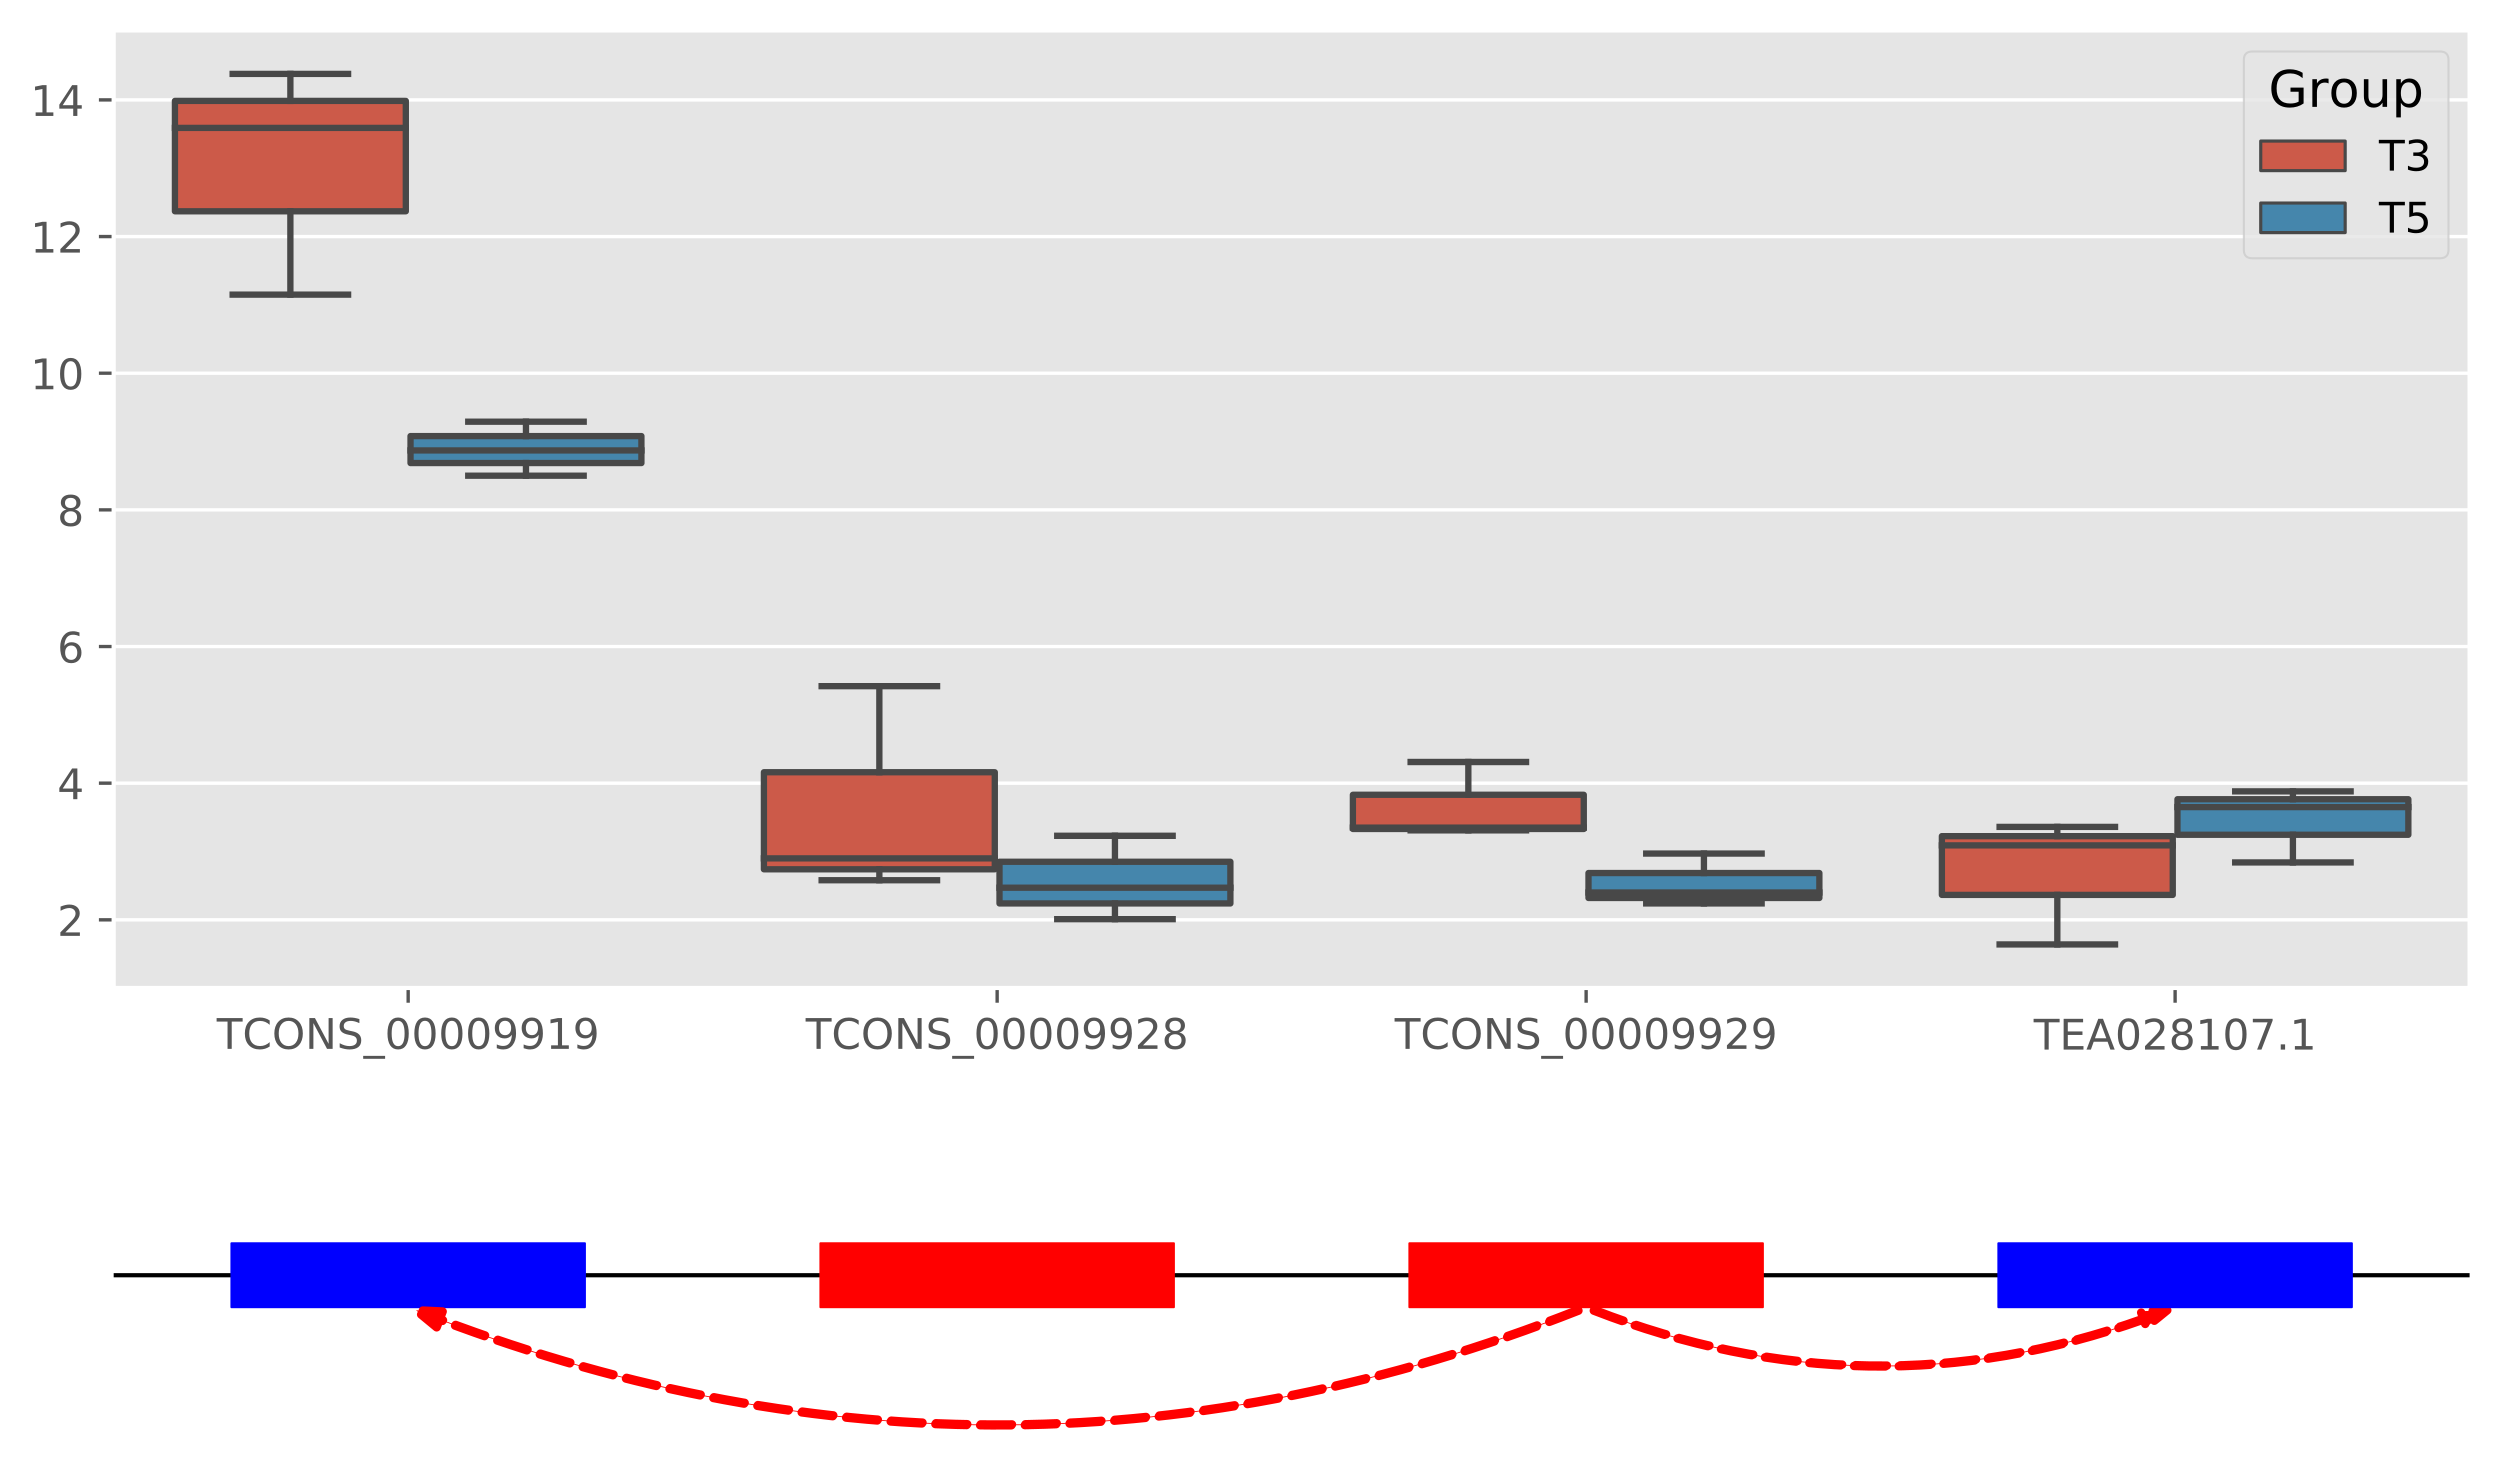 <?xml version="1.0" encoding="utf-8" standalone="no"?>
<!DOCTYPE svg PUBLIC "-//W3C//DTD SVG 1.1//EN"
  "http://www.w3.org/Graphics/SVG/1.1/DTD/svg11.dtd">
<!-- Created with matplotlib (https://matplotlib.org/) -->
<svg height="347.04pt" version="1.1" viewBox="0 0 592.125 347.04" width="592.125pt" xmlns="http://www.w3.org/2000/svg" xmlns:xlink="http://www.w3.org/1999/xlink">
 <defs>
  <style type="text/css">
*{stroke-linecap:butt;stroke-linejoin:round;white-space:pre;}
  </style>
 </defs>
 <g id="figure_1">
  <g id="patch_1">
   <path d="M 0 347.04 
L 592.125 347.04 
L 592.125 0 
L 0 0 
z
" style="fill:#ffffff;"/>
  </g>
  <g id="axes_1">
   <g id="patch_2">
    <path d="M 26.925 234 
L 584.925 234 
L 584.925 7.2 
L 26.925 7.2 
z
" style="fill:#e5e5e5;"/>
   </g>
   <g id="matplotlib.axis_1">
    <g id="xtick_1">
     <g id="line2d_1">
      <defs>
       <path d="M 0 0 
L 0 3.5 
" id="m933c17a6e9" style="stroke:#555555;stroke-width:0.8;"/>
      </defs>
      <g>
       <use style="fill:#555555;stroke:#555555;stroke-width:0.8;" x="96.675" xlink:href="#m933c17a6e9" y="234"/>
      </g>
     </g>
     <g id="text_1">
      <!-- TCONS_00009919 -->
      <defs>
       <path d="M -0.297 72.906 
L 61.375 72.906 
L 61.375 64.594 
L 35.5 64.594 
L 35.5 0 
L 25.594 0 
L 25.594 64.594 
L -0.297 64.594 
z
" id="DejaVuSans-84"/>
       <path d="M 64.406 67.281 
L 64.406 56.891 
Q 59.422 61.531 53.781 63.812 
Q 48.141 66.109 41.797 66.109 
Q 29.297 66.109 22.656 58.469 
Q 16.016 50.828 16.016 36.375 
Q 16.016 21.969 22.656 14.328 
Q 29.297 6.688 41.797 6.688 
Q 48.141 6.688 53.781 8.984 
Q 59.422 11.281 64.406 15.922 
L 64.406 5.609 
Q 59.234 2.094 53.438 0.328 
Q 47.656 -1.422 41.219 -1.422 
Q 24.656 -1.422 15.125 8.703 
Q 5.609 18.844 5.609 36.375 
Q 5.609 53.953 15.125 64.078 
Q 24.656 74.219 41.219 74.219 
Q 47.75 74.219 53.531 72.484 
Q 59.328 70.75 64.406 67.281 
z
" id="DejaVuSans-67"/>
       <path d="M 39.406 66.219 
Q 28.656 66.219 22.328 58.203 
Q 16.016 50.203 16.016 36.375 
Q 16.016 22.609 22.328 14.594 
Q 28.656 6.594 39.406 6.594 
Q 50.141 6.594 56.422 14.594 
Q 62.703 22.609 62.703 36.375 
Q 62.703 50.203 56.422 58.203 
Q 50.141 66.219 39.406 66.219 
z
M 39.406 74.219 
Q 54.734 74.219 63.906 63.938 
Q 73.094 53.656 73.094 36.375 
Q 73.094 19.141 63.906 8.859 
Q 54.734 -1.422 39.406 -1.422 
Q 24.031 -1.422 14.812 8.828 
Q 5.609 19.094 5.609 36.375 
Q 5.609 53.656 14.812 63.938 
Q 24.031 74.219 39.406 74.219 
z
" id="DejaVuSans-79"/>
       <path d="M 9.812 72.906 
L 23.094 72.906 
L 55.422 11.922 
L 55.422 72.906 
L 64.984 72.906 
L 64.984 0 
L 51.703 0 
L 19.391 60.984 
L 19.391 0 
L 9.812 0 
z
" id="DejaVuSans-78"/>
       <path d="M 53.516 70.516 
L 53.516 60.891 
Q 47.906 63.578 42.922 64.891 
Q 37.938 66.219 33.297 66.219 
Q 25.25 66.219 20.875 63.094 
Q 16.5 59.969 16.5 54.203 
Q 16.5 49.359 19.406 46.891 
Q 22.312 44.438 30.422 42.922 
L 36.375 41.703 
Q 47.406 39.594 52.656 34.297 
Q 57.906 29 57.906 20.125 
Q 57.906 9.516 50.797 4.047 
Q 43.703 -1.422 29.984 -1.422 
Q 24.812 -1.422 18.969 -0.25 
Q 13.141 0.922 6.891 3.219 
L 6.891 13.375 
Q 12.891 10.016 18.656 8.297 
Q 24.422 6.594 29.984 6.594 
Q 38.422 6.594 43.016 9.906 
Q 47.609 13.234 47.609 19.391 
Q 47.609 24.75 44.312 27.781 
Q 41.016 30.812 33.5 32.328 
L 27.484 33.5 
Q 16.453 35.688 11.516 40.375 
Q 6.594 45.062 6.594 53.422 
Q 6.594 63.094 13.406 68.656 
Q 20.219 74.219 32.172 74.219 
Q 37.312 74.219 42.625 73.281 
Q 47.953 72.359 53.516 70.516 
z
" id="DejaVuSans-83"/>
       <path d="M 50.984 -16.609 
L 50.984 -23.578 
L -0.984 -23.578 
L -0.984 -16.609 
z
" id="DejaVuSans-95"/>
       <path d="M 31.781 66.406 
Q 24.172 66.406 20.328 58.906 
Q 16.5 51.422 16.5 36.375 
Q 16.5 21.391 20.328 13.891 
Q 24.172 6.391 31.781 6.391 
Q 39.453 6.391 43.281 13.891 
Q 47.125 21.391 47.125 36.375 
Q 47.125 51.422 43.281 58.906 
Q 39.453 66.406 31.781 66.406 
z
M 31.781 74.219 
Q 44.047 74.219 50.516 64.516 
Q 56.984 54.828 56.984 36.375 
Q 56.984 17.969 50.516 8.266 
Q 44.047 -1.422 31.781 -1.422 
Q 19.531 -1.422 13.062 8.266 
Q 6.594 17.969 6.594 36.375 
Q 6.594 54.828 13.062 64.516 
Q 19.531 74.219 31.781 74.219 
z
" id="DejaVuSans-48"/>
       <path d="M 10.984 1.516 
L 10.984 10.5 
Q 14.703 8.734 18.5 7.812 
Q 22.312 6.891 25.984 6.891 
Q 35.75 6.891 40.891 13.453 
Q 46.047 20.016 46.781 33.406 
Q 43.953 29.203 39.594 26.953 
Q 35.25 24.703 29.984 24.703 
Q 19.047 24.703 12.672 31.312 
Q 6.297 37.938 6.297 49.422 
Q 6.297 60.641 12.938 67.422 
Q 19.578 74.219 30.609 74.219 
Q 43.266 74.219 49.922 64.516 
Q 56.594 54.828 56.594 36.375 
Q 56.594 19.141 48.406 8.859 
Q 40.234 -1.422 26.422 -1.422 
Q 22.703 -1.422 18.891 -0.688 
Q 15.094 0.047 10.984 1.516 
z
M 30.609 32.422 
Q 37.25 32.422 41.125 36.953 
Q 45.016 41.5 45.016 49.422 
Q 45.016 57.281 41.125 61.844 
Q 37.25 66.406 30.609 66.406 
Q 23.969 66.406 20.094 61.844 
Q 16.219 57.281 16.219 49.422 
Q 16.219 41.5 20.094 36.953 
Q 23.969 32.422 30.609 32.422 
z
" id="DejaVuSans-57"/>
       <path d="M 12.406 8.297 
L 28.516 8.297 
L 28.516 63.922 
L 10.984 60.406 
L 10.984 69.391 
L 28.422 72.906 
L 38.281 72.906 
L 38.281 8.297 
L 54.391 8.297 
L 54.391 0 
L 12.406 0 
z
" id="DejaVuSans-49"/>
      </defs>
      <g style="fill:#555555;" transform="translate(51.333 248.422)scale(0.1 -0.1)">
       <use xlink:href="#DejaVuSans-84"/>
       <use x="61.006" xlink:href="#DejaVuSans-67"/>
       <use x="130.83" xlink:href="#DejaVuSans-79"/>
       <use x="209.541" xlink:href="#DejaVuSans-78"/>
       <use x="284.346" xlink:href="#DejaVuSans-83"/>
       <use x="347.822" xlink:href="#DejaVuSans-95"/>
       <use x="397.822" xlink:href="#DejaVuSans-48"/>
       <use x="461.445" xlink:href="#DejaVuSans-48"/>
       <use x="525.068" xlink:href="#DejaVuSans-48"/>
       <use x="588.691" xlink:href="#DejaVuSans-48"/>
       <use x="652.314" xlink:href="#DejaVuSans-57"/>
       <use x="715.938" xlink:href="#DejaVuSans-57"/>
       <use x="779.561" xlink:href="#DejaVuSans-49"/>
       <use x="843.184" xlink:href="#DejaVuSans-57"/>
      </g>
     </g>
    </g>
    <g id="xtick_2">
     <g id="line2d_2">
      <g>
       <use style="fill:#555555;stroke:#555555;stroke-width:0.8;" x="236.175" xlink:href="#m933c17a6e9" y="234"/>
      </g>
     </g>
     <g id="text_2">
      <!-- TCONS_00009928 -->
      <defs>
       <path d="M 19.188 8.297 
L 53.609 8.297 
L 53.609 0 
L 7.328 0 
L 7.328 8.297 
Q 12.938 14.109 22.625 23.891 
Q 32.328 33.688 34.812 36.531 
Q 39.547 41.844 41.422 45.531 
Q 43.312 49.219 43.312 52.781 
Q 43.312 58.594 39.234 62.25 
Q 35.156 65.922 28.609 65.922 
Q 23.969 65.922 18.812 64.312 
Q 13.672 62.703 7.812 59.422 
L 7.812 69.391 
Q 13.766 71.781 18.938 73 
Q 24.125 74.219 28.422 74.219 
Q 39.75 74.219 46.484 68.547 
Q 53.219 62.891 53.219 53.422 
Q 53.219 48.922 51.531 44.891 
Q 49.859 40.875 45.406 35.406 
Q 44.188 33.984 37.641 27.219 
Q 31.109 20.453 19.188 8.297 
z
" id="DejaVuSans-50"/>
       <path d="M 31.781 34.625 
Q 24.75 34.625 20.719 30.859 
Q 16.703 27.094 16.703 20.516 
Q 16.703 13.922 20.719 10.156 
Q 24.75 6.391 31.781 6.391 
Q 38.812 6.391 42.859 10.172 
Q 46.922 13.969 46.922 20.516 
Q 46.922 27.094 42.891 30.859 
Q 38.875 34.625 31.781 34.625 
z
M 21.922 38.812 
Q 15.578 40.375 12.031 44.719 
Q 8.5 49.078 8.5 55.328 
Q 8.5 64.062 14.719 69.141 
Q 20.953 74.219 31.781 74.219 
Q 42.672 74.219 48.875 69.141 
Q 55.078 64.062 55.078 55.328 
Q 55.078 49.078 51.531 44.719 
Q 48 40.375 41.703 38.812 
Q 48.828 37.156 52.797 32.312 
Q 56.781 27.484 56.781 20.516 
Q 56.781 9.906 50.312 4.234 
Q 43.844 -1.422 31.781 -1.422 
Q 19.734 -1.422 13.25 4.234 
Q 6.781 9.906 6.781 20.516 
Q 6.781 27.484 10.781 32.312 
Q 14.797 37.156 21.922 38.812 
z
M 18.312 54.391 
Q 18.312 48.734 21.844 45.562 
Q 25.391 42.391 31.781 42.391 
Q 38.141 42.391 41.719 45.562 
Q 45.312 48.734 45.312 54.391 
Q 45.312 60.062 41.719 63.234 
Q 38.141 66.406 31.781 66.406 
Q 25.391 66.406 21.844 63.234 
Q 18.312 60.062 18.312 54.391 
z
" id="DejaVuSans-56"/>
      </defs>
      <g style="fill:#555555;" transform="translate(190.833 248.422)scale(0.1 -0.1)">
       <use xlink:href="#DejaVuSans-84"/>
       <use x="61.006" xlink:href="#DejaVuSans-67"/>
       <use x="130.83" xlink:href="#DejaVuSans-79"/>
       <use x="209.541" xlink:href="#DejaVuSans-78"/>
       <use x="284.346" xlink:href="#DejaVuSans-83"/>
       <use x="347.822" xlink:href="#DejaVuSans-95"/>
       <use x="397.822" xlink:href="#DejaVuSans-48"/>
       <use x="461.445" xlink:href="#DejaVuSans-48"/>
       <use x="525.068" xlink:href="#DejaVuSans-48"/>
       <use x="588.691" xlink:href="#DejaVuSans-48"/>
       <use x="652.314" xlink:href="#DejaVuSans-57"/>
       <use x="715.938" xlink:href="#DejaVuSans-57"/>
       <use x="779.561" xlink:href="#DejaVuSans-50"/>
       <use x="843.184" xlink:href="#DejaVuSans-56"/>
      </g>
     </g>
    </g>
    <g id="xtick_3">
     <g id="line2d_3">
      <g>
       <use style="fill:#555555;stroke:#555555;stroke-width:0.8;" x="375.675" xlink:href="#m933c17a6e9" y="234"/>
      </g>
     </g>
     <g id="text_3">
      <!-- TCONS_00009929 -->
      <g style="fill:#555555;" transform="translate(330.333 248.422)scale(0.1 -0.1)">
       <use xlink:href="#DejaVuSans-84"/>
       <use x="61.006" xlink:href="#DejaVuSans-67"/>
       <use x="130.83" xlink:href="#DejaVuSans-79"/>
       <use x="209.541" xlink:href="#DejaVuSans-78"/>
       <use x="284.346" xlink:href="#DejaVuSans-83"/>
       <use x="347.822" xlink:href="#DejaVuSans-95"/>
       <use x="397.822" xlink:href="#DejaVuSans-48"/>
       <use x="461.445" xlink:href="#DejaVuSans-48"/>
       <use x="525.068" xlink:href="#DejaVuSans-48"/>
       <use x="588.691" xlink:href="#DejaVuSans-48"/>
       <use x="652.314" xlink:href="#DejaVuSans-57"/>
       <use x="715.938" xlink:href="#DejaVuSans-57"/>
       <use x="779.561" xlink:href="#DejaVuSans-50"/>
       <use x="843.184" xlink:href="#DejaVuSans-57"/>
      </g>
     </g>
    </g>
    <g id="xtick_4">
     <g id="line2d_4">
      <g>
       <use style="fill:#555555;stroke:#555555;stroke-width:0.8;" x="515.175" xlink:href="#m933c17a6e9" y="234"/>
      </g>
     </g>
     <g id="text_4">
      <!-- TEA028107.1 -->
      <defs>
       <path d="M 9.812 72.906 
L 55.906 72.906 
L 55.906 64.594 
L 19.672 64.594 
L 19.672 43.016 
L 54.391 43.016 
L 54.391 34.719 
L 19.672 34.719 
L 19.672 8.297 
L 56.781 8.297 
L 56.781 0 
L 9.812 0 
z
" id="DejaVuSans-69"/>
       <path d="M 34.188 63.188 
L 20.797 26.906 
L 47.609 26.906 
z
M 28.609 72.906 
L 39.797 72.906 
L 67.578 0 
L 57.328 0 
L 50.688 18.703 
L 17.828 18.703 
L 11.188 0 
L 0.781 0 
z
" id="DejaVuSans-65"/>
       <path d="M 8.203 72.906 
L 55.078 72.906 
L 55.078 68.703 
L 28.609 0 
L 18.312 0 
L 43.219 64.594 
L 8.203 64.594 
z
" id="DejaVuSans-55"/>
       <path d="M 10.688 12.406 
L 21 12.406 
L 21 0 
L 10.688 0 
z
" id="DejaVuSans-46"/>
      </defs>
      <g style="fill:#555555;" transform="translate(481.684 248.598)scale(0.1 -0.1)">
       <use xlink:href="#DejaVuSans-84"/>
       <use x="61.084" xlink:href="#DejaVuSans-69"/>
       <use x="124.268" xlink:href="#DejaVuSans-65"/>
       <use x="192.676" xlink:href="#DejaVuSans-48"/>
       <use x="256.299" xlink:href="#DejaVuSans-50"/>
       <use x="319.922" xlink:href="#DejaVuSans-56"/>
       <use x="383.545" xlink:href="#DejaVuSans-49"/>
       <use x="447.168" xlink:href="#DejaVuSans-48"/>
       <use x="510.791" xlink:href="#DejaVuSans-55"/>
       <use x="574.414" xlink:href="#DejaVuSans-46"/>
       <use x="606.201" xlink:href="#DejaVuSans-49"/>
      </g>
     </g>
    </g>
   </g>
   <g id="matplotlib.axis_2">
    <g id="ytick_1">
     <g id="line2d_5">
      <path clip-path="url(#p8921105bd3)" d="M 26.925 217.865 
L 584.925 217.865 
" style="fill:none;stroke:#ffffff;stroke-linecap:square;stroke-width:0.8;"/>
     </g>
     <g id="line2d_6">
      <defs>
       <path d="M 0 0 
L -3.5 0 
" id="m22cb8e3dcd" style="stroke:#555555;stroke-width:0.8;"/>
      </defs>
      <g>
       <use style="fill:#555555;stroke:#555555;stroke-width:0.8;" x="26.925" xlink:href="#m22cb8e3dcd" y="217.865"/>
      </g>
     </g>
     <g id="text_5">
      <!-- 2 -->
      <g style="fill:#555555;" transform="translate(13.562 221.664)scale(0.1 -0.1)">
       <use xlink:href="#DejaVuSans-50"/>
      </g>
     </g>
    </g>
    <g id="ytick_2">
     <g id="line2d_7">
      <path clip-path="url(#p8921105bd3)" d="M 26.925 185.497 
L 584.925 185.497 
" style="fill:none;stroke:#ffffff;stroke-linecap:square;stroke-width:0.8;"/>
     </g>
     <g id="line2d_8">
      <g>
       <use style="fill:#555555;stroke:#555555;stroke-width:0.8;" x="26.925" xlink:href="#m22cb8e3dcd" y="185.497"/>
      </g>
     </g>
     <g id="text_6">
      <!-- 4 -->
      <defs>
       <path d="M 37.797 64.312 
L 12.891 25.391 
L 37.797 25.391 
z
M 35.203 72.906 
L 47.609 72.906 
L 47.609 25.391 
L 58.016 25.391 
L 58.016 17.188 
L 47.609 17.188 
L 47.609 0 
L 37.797 0 
L 37.797 17.188 
L 4.891 17.188 
L 4.891 26.703 
z
" id="DejaVuSans-52"/>
      </defs>
      <g style="fill:#555555;" transform="translate(13.562 189.296)scale(0.1 -0.1)">
       <use xlink:href="#DejaVuSans-52"/>
      </g>
     </g>
    </g>
    <g id="ytick_3">
     <g id="line2d_9">
      <path clip-path="url(#p8921105bd3)" d="M 26.925 153.129 
L 584.925 153.129 
" style="fill:none;stroke:#ffffff;stroke-linecap:square;stroke-width:0.8;"/>
     </g>
     <g id="line2d_10">
      <g>
       <use style="fill:#555555;stroke:#555555;stroke-width:0.8;" x="26.925" xlink:href="#m22cb8e3dcd" y="153.129"/>
      </g>
     </g>
     <g id="text_7">
      <!-- 6 -->
      <defs>
       <path d="M 33.016 40.375 
Q 26.375 40.375 22.484 35.828 
Q 18.609 31.297 18.609 23.391 
Q 18.609 15.531 22.484 10.953 
Q 26.375 6.391 33.016 6.391 
Q 39.656 6.391 43.531 10.953 
Q 47.406 15.531 47.406 23.391 
Q 47.406 31.297 43.531 35.828 
Q 39.656 40.375 33.016 40.375 
z
M 52.594 71.297 
L 52.594 62.312 
Q 48.875 64.062 45.094 64.984 
Q 41.312 65.922 37.594 65.922 
Q 27.828 65.922 22.672 59.328 
Q 17.531 52.734 16.797 39.406 
Q 19.672 43.656 24.016 45.922 
Q 28.375 48.188 33.594 48.188 
Q 44.578 48.188 50.953 41.516 
Q 57.328 34.859 57.328 23.391 
Q 57.328 12.156 50.688 5.359 
Q 44.047 -1.422 33.016 -1.422 
Q 20.359 -1.422 13.672 8.266 
Q 6.984 17.969 6.984 36.375 
Q 6.984 53.656 15.188 63.938 
Q 23.391 74.219 37.203 74.219 
Q 40.922 74.219 44.703 73.484 
Q 48.484 72.75 52.594 71.297 
z
" id="DejaVuSans-54"/>
      </defs>
      <g style="fill:#555555;" transform="translate(13.562 156.929)scale(0.1 -0.1)">
       <use xlink:href="#DejaVuSans-54"/>
      </g>
     </g>
    </g>
    <g id="ytick_4">
     <g id="line2d_11">
      <path clip-path="url(#p8921105bd3)" d="M 26.925 120.762 
L 584.925 120.762 
" style="fill:none;stroke:#ffffff;stroke-linecap:square;stroke-width:0.8;"/>
     </g>
     <g id="line2d_12">
      <g>
       <use style="fill:#555555;stroke:#555555;stroke-width:0.8;" x="26.925" xlink:href="#m22cb8e3dcd" y="120.762"/>
      </g>
     </g>
     <g id="text_8">
      <!-- 8 -->
      <g style="fill:#555555;" transform="translate(13.562 124.561)scale(0.1 -0.1)">
       <use xlink:href="#DejaVuSans-56"/>
      </g>
     </g>
    </g>
    <g id="ytick_5">
     <g id="line2d_13">
      <path clip-path="url(#p8921105bd3)" d="M 26.925 88.394 
L 584.925 88.394 
" style="fill:none;stroke:#ffffff;stroke-linecap:square;stroke-width:0.8;"/>
     </g>
     <g id="line2d_14">
      <g>
       <use style="fill:#555555;stroke:#555555;stroke-width:0.8;" x="26.925" xlink:href="#m22cb8e3dcd" y="88.394"/>
      </g>
     </g>
     <g id="text_9">
      <!-- 10 -->
      <g style="fill:#555555;" transform="translate(7.2 92.193)scale(0.1 -0.1)">
       <use xlink:href="#DejaVuSans-49"/>
       <use x="63.623" xlink:href="#DejaVuSans-48"/>
      </g>
     </g>
    </g>
    <g id="ytick_6">
     <g id="line2d_15">
      <path clip-path="url(#p8921105bd3)" d="M 26.925 56.027 
L 584.925 56.027 
" style="fill:none;stroke:#ffffff;stroke-linecap:square;stroke-width:0.8;"/>
     </g>
     <g id="line2d_16">
      <g>
       <use style="fill:#555555;stroke:#555555;stroke-width:0.8;" x="26.925" xlink:href="#m22cb8e3dcd" y="56.027"/>
      </g>
     </g>
     <g id="text_10">
      <!-- 12 -->
      <g style="fill:#555555;" transform="translate(7.2 59.826)scale(0.1 -0.1)">
       <use xlink:href="#DejaVuSans-49"/>
       <use x="63.623" xlink:href="#DejaVuSans-50"/>
      </g>
     </g>
    </g>
    <g id="ytick_7">
     <g id="line2d_17">
      <path clip-path="url(#p8921105bd3)" d="M 26.925 23.659 
L 584.925 23.659 
" style="fill:none;stroke:#ffffff;stroke-linecap:square;stroke-width:0.8;"/>
     </g>
     <g id="line2d_18">
      <g>
       <use style="fill:#555555;stroke:#555555;stroke-width:0.8;" x="26.925" xlink:href="#m22cb8e3dcd" y="23.659"/>
      </g>
     </g>
     <g id="text_11">
      <!-- 14 -->
      <g style="fill:#555555;" transform="translate(7.2 27.458)scale(0.1 -0.1)">
       <use xlink:href="#DejaVuSans-49"/>
       <use x="63.623" xlink:href="#DejaVuSans-52"/>
      </g>
     </g>
    </g>
   </g>
   <g id="patch_3">
    <path clip-path="url(#p8921105bd3)" d="M 41.433 50.039 
L 96.117 50.039 
L 96.117 23.902 
L 41.433 23.902 
L 41.433 50.039 
z
" style="fill:#cc5a49;stroke:#484848;stroke-linejoin:miter;stroke-width:1.5;"/>
   </g>
   <g id="patch_4">
    <path clip-path="url(#p8921105bd3)" d="M 97.233 109.676 
L 151.917 109.676 
L 151.917 103.283 
L 97.233 103.283 
L 97.233 109.676 
z
" style="fill:#4586ac;stroke:#484848;stroke-linejoin:miter;stroke-width:1.5;"/>
   </g>
   <g id="patch_5">
    <path clip-path="url(#p8921105bd3)" d="M 180.933 205.889 
L 235.617 205.889 
L 235.617 182.908 
L 180.933 182.908 
L 180.933 205.889 
z
" style="fill:#cc5a49;stroke:#484848;stroke-linejoin:miter;stroke-width:1.5;"/>
   </g>
   <g id="patch_6">
    <path clip-path="url(#p8921105bd3)" d="M 236.733 213.981 
L 291.417 213.981 
L 291.417 204.108 
L 236.733 204.108 
L 236.733 213.981 
z
" style="fill:#4586ac;stroke:#484848;stroke-linejoin:miter;stroke-width:1.5;"/>
   </g>
   <g id="patch_7">
    <path clip-path="url(#p8921105bd3)" d="M 320.433 196.34 
L 375.117 196.34 
L 375.117 188.248 
L 320.433 188.248 
L 320.433 196.34 
z
" style="fill:#cc5a49;stroke:#484848;stroke-linejoin:miter;stroke-width:1.5;"/>
   </g>
   <g id="patch_8">
    <path clip-path="url(#p8921105bd3)" d="M 376.233 212.686 
L 430.917 212.686 
L 430.917 206.779 
L 376.233 206.779 
L 376.233 212.686 
z
" style="fill:#4586ac;stroke:#484848;stroke-linejoin:miter;stroke-width:1.5;"/>
   </g>
   <g id="patch_9">
    <path clip-path="url(#p8921105bd3)" d="M 459.933 211.958 
L 514.617 211.958 
L 514.617 198.04 
L 459.933 198.04 
L 459.933 211.958 
z
" style="fill:#cc5a49;stroke:#484848;stroke-linejoin:miter;stroke-width:1.5;"/>
   </g>
   <g id="patch_10">
    <path clip-path="url(#p8921105bd3)" d="M 515.733 197.716 
L 570.417 197.716 
L 570.417 189.3 
L 515.733 189.3 
L 515.733 197.716 
z
" style="fill:#4586ac;stroke:#484848;stroke-linejoin:miter;stroke-width:1.5;"/>
   </g>
   <g id="patch_11">
    <path clip-path="url(#p8921105bd3)" d="M 96.675 250.232 
L 96.675 250.232 
L 96.675 250.232 
L 96.675 250.232 
z
" style="fill:#cc5a49;stroke:#484848;stroke-linejoin:miter;stroke-width:0.75;"/>
   </g>
   <g id="patch_12">
    <path clip-path="url(#p8921105bd3)" d="M 96.675 250.232 
L 96.675 250.232 
L 96.675 250.232 
L 96.675 250.232 
z
" style="fill:#4586ac;stroke:#484848;stroke-linejoin:miter;stroke-width:0.75;"/>
   </g>
   <g id="line2d_19">
    <path clip-path="url(#p8921105bd3)" d="M 68.775 50.039 
L 68.775 69.783 
" style="fill:none;stroke:#484848;stroke-linecap:square;stroke-width:1.5;"/>
   </g>
   <g id="line2d_20">
    <path clip-path="url(#p8921105bd3)" d="M 68.775 23.902 
L 68.775 17.509 
" style="fill:none;stroke:#484848;stroke-linecap:square;stroke-width:1.5;"/>
   </g>
   <g id="line2d_21">
    <path clip-path="url(#p8921105bd3)" d="M 55.104 69.783 
L 82.446 69.783 
" style="fill:none;stroke:#484848;stroke-linecap:square;stroke-width:1.5;"/>
   </g>
   <g id="line2d_22">
    <path clip-path="url(#p8921105bd3)" d="M 55.104 17.509 
L 82.446 17.509 
" style="fill:none;stroke:#484848;stroke-linecap:square;stroke-width:1.5;"/>
   </g>
   <g id="line2d_23"/>
   <g id="line2d_24">
    <path clip-path="url(#p8921105bd3)" d="M 124.575 109.676 
L 124.575 112.67 
" style="fill:none;stroke:#484848;stroke-linecap:square;stroke-width:1.5;"/>
   </g>
   <g id="line2d_25">
    <path clip-path="url(#p8921105bd3)" d="M 124.575 103.283 
L 124.575 99.885 
" style="fill:none;stroke:#484848;stroke-linecap:square;stroke-width:1.5;"/>
   </g>
   <g id="line2d_26">
    <path clip-path="url(#p8921105bd3)" d="M 110.904 112.67 
L 138.246 112.67 
" style="fill:none;stroke:#484848;stroke-linecap:square;stroke-width:1.5;"/>
   </g>
   <g id="line2d_27">
    <path clip-path="url(#p8921105bd3)" d="M 110.904 99.885 
L 138.246 99.885 
" style="fill:none;stroke:#484848;stroke-linecap:square;stroke-width:1.5;"/>
   </g>
   <g id="line2d_28"/>
   <g id="line2d_29">
    <path clip-path="url(#p8921105bd3)" d="M 208.275 205.889 
L 208.275 208.478 
" style="fill:none;stroke:#484848;stroke-linecap:square;stroke-width:1.5;"/>
   </g>
   <g id="line2d_30">
    <path clip-path="url(#p8921105bd3)" d="M 208.275 182.908 
L 208.275 162.516 
" style="fill:none;stroke:#484848;stroke-linecap:square;stroke-width:1.5;"/>
   </g>
   <g id="line2d_31">
    <path clip-path="url(#p8921105bd3)" d="M 194.604 208.478 
L 221.946 208.478 
" style="fill:none;stroke:#484848;stroke-linecap:square;stroke-width:1.5;"/>
   </g>
   <g id="line2d_32">
    <path clip-path="url(#p8921105bd3)" d="M 194.604 162.516 
L 221.946 162.516 
" style="fill:none;stroke:#484848;stroke-linecap:square;stroke-width:1.5;"/>
   </g>
   <g id="line2d_33"/>
   <g id="line2d_34">
    <path clip-path="url(#p8921105bd3)" d="M 264.075 213.981 
L 264.075 217.703 
" style="fill:none;stroke:#484848;stroke-linecap:square;stroke-width:1.5;"/>
   </g>
   <g id="line2d_35">
    <path clip-path="url(#p8921105bd3)" d="M 264.075 204.108 
L 264.075 197.959 
" style="fill:none;stroke:#484848;stroke-linecap:square;stroke-width:1.5;"/>
   </g>
   <g id="line2d_36">
    <path clip-path="url(#p8921105bd3)" d="M 250.404 217.703 
L 277.746 217.703 
" style="fill:none;stroke:#484848;stroke-linecap:square;stroke-width:1.5;"/>
   </g>
   <g id="line2d_37">
    <path clip-path="url(#p8921105bd3)" d="M 250.404 197.959 
L 277.746 197.959 
" style="fill:none;stroke:#484848;stroke-linecap:square;stroke-width:1.5;"/>
   </g>
   <g id="line2d_38"/>
   <g id="line2d_39">
    <path clip-path="url(#p8921105bd3)" d="M 347.775 196.34 
L 347.775 196.664 
" style="fill:none;stroke:#484848;stroke-linecap:square;stroke-width:1.5;"/>
   </g>
   <g id="line2d_40">
    <path clip-path="url(#p8921105bd3)" d="M 347.775 188.248 
L 347.775 180.48 
" style="fill:none;stroke:#484848;stroke-linecap:square;stroke-width:1.5;"/>
   </g>
   <g id="line2d_41">
    <path clip-path="url(#p8921105bd3)" d="M 334.104 196.664 
L 361.446 196.664 
" style="fill:none;stroke:#484848;stroke-linecap:square;stroke-width:1.5;"/>
   </g>
   <g id="line2d_42">
    <path clip-path="url(#p8921105bd3)" d="M 334.104 180.48 
L 361.446 180.48 
" style="fill:none;stroke:#484848;stroke-linecap:square;stroke-width:1.5;"/>
   </g>
   <g id="line2d_43"/>
   <g id="line2d_44">
    <path clip-path="url(#p8921105bd3)" d="M 403.575 212.686 
L 403.575 213.981 
" style="fill:none;stroke:#484848;stroke-linecap:square;stroke-width:1.5;"/>
   </g>
   <g id="line2d_45">
    <path clip-path="url(#p8921105bd3)" d="M 403.575 206.779 
L 403.575 202.166 
" style="fill:none;stroke:#484848;stroke-linecap:square;stroke-width:1.5;"/>
   </g>
   <g id="line2d_46">
    <path clip-path="url(#p8921105bd3)" d="M 389.904 213.981 
L 417.246 213.981 
" style="fill:none;stroke:#484848;stroke-linecap:square;stroke-width:1.5;"/>
   </g>
   <g id="line2d_47">
    <path clip-path="url(#p8921105bd3)" d="M 389.904 202.166 
L 417.246 202.166 
" style="fill:none;stroke:#484848;stroke-linecap:square;stroke-width:1.5;"/>
   </g>
   <g id="line2d_48"/>
   <g id="line2d_49">
    <path clip-path="url(#p8921105bd3)" d="M 487.275 211.958 
L 487.275 223.691 
" style="fill:none;stroke:#484848;stroke-linecap:square;stroke-width:1.5;"/>
   </g>
   <g id="line2d_50">
    <path clip-path="url(#p8921105bd3)" d="M 487.275 198.04 
L 487.275 195.855 
" style="fill:none;stroke:#484848;stroke-linecap:square;stroke-width:1.5;"/>
   </g>
   <g id="line2d_51">
    <path clip-path="url(#p8921105bd3)" d="M 473.604 223.691 
L 500.946 223.691 
" style="fill:none;stroke:#484848;stroke-linecap:square;stroke-width:1.5;"/>
   </g>
   <g id="line2d_52">
    <path clip-path="url(#p8921105bd3)" d="M 473.604 195.855 
L 500.946 195.855 
" style="fill:none;stroke:#484848;stroke-linecap:square;stroke-width:1.5;"/>
   </g>
   <g id="line2d_53"/>
   <g id="line2d_54">
    <path clip-path="url(#p8921105bd3)" d="M 543.075 197.716 
L 543.075 204.27 
" style="fill:none;stroke:#484848;stroke-linecap:square;stroke-width:1.5;"/>
   </g>
   <g id="line2d_55">
    <path clip-path="url(#p8921105bd3)" d="M 543.075 189.3 
L 543.075 187.439 
" style="fill:none;stroke:#484848;stroke-linecap:square;stroke-width:1.5;"/>
   </g>
   <g id="line2d_56">
    <path clip-path="url(#p8921105bd3)" d="M 529.404 204.27 
L 556.746 204.27 
" style="fill:none;stroke:#484848;stroke-linecap:square;stroke-width:1.5;"/>
   </g>
   <g id="line2d_57">
    <path clip-path="url(#p8921105bd3)" d="M 529.404 187.439 
L 556.746 187.439 
" style="fill:none;stroke:#484848;stroke-linecap:square;stroke-width:1.5;"/>
   </g>
   <g id="line2d_58"/>
   <g id="line2d_59">
    <path clip-path="url(#p8921105bd3)" d="M 41.433 30.294 
L 96.117 30.294 
" style="fill:none;stroke:#484848;stroke-linecap:square;stroke-width:1.5;"/>
   </g>
   <g id="line2d_60">
    <path clip-path="url(#p8921105bd3)" d="M 97.233 106.682 
L 151.917 106.682 
" style="fill:none;stroke:#484848;stroke-linecap:square;stroke-width:1.5;"/>
   </g>
   <g id="line2d_61">
    <path clip-path="url(#p8921105bd3)" d="M 180.933 203.299 
L 235.617 203.299 
" style="fill:none;stroke:#484848;stroke-linecap:square;stroke-width:1.5;"/>
   </g>
   <g id="line2d_62">
    <path clip-path="url(#p8921105bd3)" d="M 236.733 210.258 
L 291.417 210.258 
" style="fill:none;stroke:#484848;stroke-linecap:square;stroke-width:1.5;"/>
   </g>
   <g id="line2d_63">
    <path clip-path="url(#p8921105bd3)" d="M 320.433 196.017 
L 375.117 196.017 
" style="fill:none;stroke:#484848;stroke-linecap:square;stroke-width:1.5;"/>
   </g>
   <g id="line2d_64">
    <path clip-path="url(#p8921105bd3)" d="M 376.233 211.391 
L 430.917 211.391 
" style="fill:none;stroke:#484848;stroke-linecap:square;stroke-width:1.5;"/>
   </g>
   <g id="line2d_65">
    <path clip-path="url(#p8921105bd3)" d="M 459.933 200.224 
L 514.617 200.224 
" style="fill:none;stroke:#484848;stroke-linecap:square;stroke-width:1.5;"/>
   </g>
   <g id="line2d_66">
    <path clip-path="url(#p8921105bd3)" d="M 515.733 191.161 
L 570.417 191.161 
" style="fill:none;stroke:#484848;stroke-linecap:square;stroke-width:1.5;"/>
   </g>
   <g id="patch_13">
    <path d="M 26.925 234 
L 26.925 7.2 
" style="fill:none;stroke:#ffffff;stroke-linecap:square;stroke-linejoin:miter;"/>
   </g>
   <g id="patch_14">
    <path d="M 584.925 234 
L 584.925 7.2 
" style="fill:none;stroke:#ffffff;stroke-linecap:square;stroke-linejoin:miter;"/>
   </g>
   <g id="patch_15">
    <path d="M 26.925 234 
L 584.925 234 
" style="fill:none;stroke:#ffffff;stroke-linecap:square;stroke-linejoin:miter;"/>
   </g>
   <g id="patch_16">
    <path d="M 26.925 7.2 
L 584.925 7.2 
" style="fill:none;stroke:#ffffff;stroke-linecap:square;stroke-linejoin:miter;"/>
   </g>
   <g id="legend_1">
    <g id="patch_17">
     <path d="M 533.455 61.17 
L 577.925 61.17 
Q 579.925 61.17 579.925 59.17 
L 579.925 14.2 
Q 579.925 12.2 577.925 12.2 
L 533.455 12.2 
Q 531.455 12.2 531.455 14.2 
L 531.455 59.17 
Q 531.455 61.17 533.455 61.17 
z
" style="fill:#e5e5e5;opacity:0.8;stroke:#cccccc;stroke-linejoin:miter;stroke-width:0.5;"/>
    </g>
    <g id="text_12">
     <!-- Group -->
     <defs>
      <path d="M 59.516 10.406 
L 59.516 29.984 
L 43.406 29.984 
L 43.406 38.094 
L 69.281 38.094 
L 69.281 6.781 
Q 63.578 2.734 56.688 0.656 
Q 49.812 -1.422 42 -1.422 
Q 24.906 -1.422 15.25 8.562 
Q 5.609 18.562 5.609 36.375 
Q 5.609 54.25 15.25 64.234 
Q 24.906 74.219 42 74.219 
Q 49.125 74.219 55.547 72.453 
Q 61.969 70.703 67.391 67.281 
L 67.391 56.781 
Q 61.922 61.422 55.766 63.766 
Q 49.609 66.109 42.828 66.109 
Q 29.438 66.109 22.719 58.641 
Q 16.016 51.172 16.016 36.375 
Q 16.016 21.625 22.719 14.156 
Q 29.438 6.688 42.828 6.688 
Q 48.047 6.688 52.141 7.594 
Q 56.25 8.5 59.516 10.406 
z
" id="DejaVuSans-71"/>
      <path d="M 41.109 46.297 
Q 39.594 47.172 37.812 47.578 
Q 36.031 48 33.891 48 
Q 26.266 48 22.188 43.047 
Q 18.109 38.094 18.109 28.812 
L 18.109 0 
L 9.078 0 
L 9.078 54.688 
L 18.109 54.688 
L 18.109 46.188 
Q 20.953 51.172 25.484 53.578 
Q 30.031 56 36.531 56 
Q 37.453 56 38.578 55.875 
Q 39.703 55.766 41.062 55.516 
z
" id="DejaVuSans-114"/>
      <path d="M 30.609 48.391 
Q 23.391 48.391 19.188 42.75 
Q 14.984 37.109 14.984 27.297 
Q 14.984 17.484 19.156 11.844 
Q 23.344 6.203 30.609 6.203 
Q 37.797 6.203 41.984 11.859 
Q 46.188 17.531 46.188 27.297 
Q 46.188 37.016 41.984 42.703 
Q 37.797 48.391 30.609 48.391 
z
M 30.609 56 
Q 42.328 56 49.016 48.375 
Q 55.719 40.766 55.719 27.297 
Q 55.719 13.875 49.016 6.219 
Q 42.328 -1.422 30.609 -1.422 
Q 18.844 -1.422 12.172 6.219 
Q 5.516 13.875 5.516 27.297 
Q 5.516 40.766 12.172 48.375 
Q 18.844 56 30.609 56 
z
" id="DejaVuSans-111"/>
      <path d="M 8.5 21.578 
L 8.5 54.688 
L 17.484 54.688 
L 17.484 21.922 
Q 17.484 14.156 20.5 10.266 
Q 23.531 6.391 29.594 6.391 
Q 36.859 6.391 41.078 11.031 
Q 45.312 15.672 45.312 23.688 
L 45.312 54.688 
L 54.297 54.688 
L 54.297 0 
L 45.312 0 
L 45.312 8.406 
Q 42.047 3.422 37.719 1 
Q 33.406 -1.422 27.688 -1.422 
Q 18.266 -1.422 13.375 4.438 
Q 8.5 10.297 8.5 21.578 
z
M 31.109 56 
z
" id="DejaVuSans-117"/>
      <path d="M 18.109 8.203 
L 18.109 -20.797 
L 9.078 -20.797 
L 9.078 54.688 
L 18.109 54.688 
L 18.109 46.391 
Q 20.953 51.266 25.266 53.625 
Q 29.594 56 35.594 56 
Q 45.562 56 51.781 48.094 
Q 58.016 40.188 58.016 27.297 
Q 58.016 14.406 51.781 6.484 
Q 45.562 -1.422 35.594 -1.422 
Q 29.594 -1.422 25.266 0.953 
Q 20.953 3.328 18.109 8.203 
z
M 48.688 27.297 
Q 48.688 37.203 44.609 42.844 
Q 40.531 48.484 33.406 48.484 
Q 26.266 48.484 22.188 42.844 
Q 18.109 37.203 18.109 27.297 
Q 18.109 17.391 22.188 11.75 
Q 26.266 6.109 33.406 6.109 
Q 40.531 6.109 44.609 11.75 
Q 48.688 17.391 48.688 27.297 
z
" id="DejaVuSans-112"/>
     </defs>
     <g transform="translate(537.293 25.318)scale(0.12 -0.12)">
      <use xlink:href="#DejaVuSans-71"/>
      <use x="77.49" xlink:href="#DejaVuSans-114"/>
      <use x="118.572" xlink:href="#DejaVuSans-111"/>
      <use x="179.754" xlink:href="#DejaVuSans-117"/>
      <use x="243.133" xlink:href="#DejaVuSans-112"/>
     </g>
    </g>
    <g id="patch_18">
     <path d="M 535.455 40.412 
L 555.455 40.412 
L 555.455 33.412 
L 535.455 33.412 
z
" style="fill:#cc5a49;stroke:#484848;stroke-linejoin:miter;stroke-width:0.75;"/>
    </g>
    <g id="text_13">
     <!-- T3 -->
     <defs>
      <path d="M 40.578 39.312 
Q 47.656 37.797 51.625 33 
Q 55.609 28.219 55.609 21.188 
Q 55.609 10.406 48.188 4.484 
Q 40.766 -1.422 27.094 -1.422 
Q 22.516 -1.422 17.656 -0.516 
Q 12.797 0.391 7.625 2.203 
L 7.625 11.719 
Q 11.719 9.328 16.594 8.109 
Q 21.484 6.891 26.812 6.891 
Q 36.078 6.891 40.938 10.547 
Q 45.797 14.203 45.797 21.188 
Q 45.797 27.641 41.281 31.266 
Q 36.766 34.906 28.719 34.906 
L 20.219 34.906 
L 20.219 43.016 
L 29.109 43.016 
Q 36.375 43.016 40.234 45.922 
Q 44.094 48.828 44.094 54.297 
Q 44.094 59.906 40.109 62.906 
Q 36.141 65.922 28.719 65.922 
Q 24.656 65.922 20.016 65.031 
Q 15.375 64.156 9.812 62.312 
L 9.812 71.094 
Q 15.438 72.656 20.344 73.438 
Q 25.25 74.219 29.594 74.219 
Q 40.828 74.219 47.359 69.109 
Q 53.906 64.016 53.906 55.328 
Q 53.906 49.266 50.438 45.094 
Q 46.969 40.922 40.578 39.312 
z
" id="DejaVuSans-51"/>
     </defs>
     <g transform="translate(563.455 40.412)scale(0.1 -0.1)">
      <use xlink:href="#DejaVuSans-84"/>
      <use x="61.084" xlink:href="#DejaVuSans-51"/>
     </g>
    </g>
    <g id="patch_19">
     <path d="M 535.455 55.09 
L 555.455 55.09 
L 555.455 48.09 
L 535.455 48.09 
z
" style="fill:#4586ac;stroke:#484848;stroke-linejoin:miter;stroke-width:0.75;"/>
    </g>
    <g id="text_14">
     <!-- T5 -->
     <defs>
      <path d="M 10.797 72.906 
L 49.516 72.906 
L 49.516 64.594 
L 19.828 64.594 
L 19.828 46.734 
Q 21.969 47.469 24.109 47.828 
Q 26.266 48.188 28.422 48.188 
Q 40.625 48.188 47.75 41.5 
Q 54.891 34.812 54.891 23.391 
Q 54.891 11.625 47.562 5.094 
Q 40.234 -1.422 26.906 -1.422 
Q 22.312 -1.422 17.547 -0.641 
Q 12.797 0.141 7.719 1.703 
L 7.719 11.625 
Q 12.109 9.234 16.797 8.062 
Q 21.484 6.891 26.703 6.891 
Q 35.156 6.891 40.078 11.328 
Q 45.016 15.766 45.016 23.391 
Q 45.016 31 40.078 35.438 
Q 35.156 39.891 26.703 39.891 
Q 22.75 39.891 18.812 39.016 
Q 14.891 38.141 10.797 36.281 
z
" id="DejaVuSans-53"/>
     </defs>
     <g transform="translate(563.455 55.09)scale(0.1 -0.1)">
      <use xlink:href="#DejaVuSans-84"/>
      <use x="61.084" xlink:href="#DejaVuSans-53"/>
     </g>
    </g>
   </g>
  </g>
  <g id="axes_2">
   <g id="line2d_67">
    <path clip-path="url(#pc83e5b2fbb)" d="M 26.925 302.04 
L 584.925 302.04 
" style="fill:none;stroke:#000000;stroke-linecap:square;"/>
   </g>
   <g id="patch_20">
    <path clip-path="url(#pc83e5b2fbb)" d="M 54.825 309.6 
L 138.525 309.6 
L 138.525 294.48 
L 54.825 294.48 
z
" style="fill:#0000ff;stroke:#0000ff;stroke-linejoin:miter;stroke-width:0.5;"/>
   </g>
   <g id="patch_21">
    <path clip-path="url(#pc83e5b2fbb)" d="M 194.325 309.6 
L 278.025 309.6 
L 278.025 294.48 
L 194.325 294.48 
z
" style="fill:#ff0000;stroke:#ff0000;stroke-linejoin:miter;stroke-width:0.5;"/>
   </g>
   <g id="patch_22">
    <path clip-path="url(#pc83e5b2fbb)" d="M 333.825 309.6 
L 417.525 309.6 
L 417.525 294.48 
L 333.825 294.48 
z
" style="fill:#ff0000;stroke:#ff0000;stroke-linejoin:miter;stroke-width:0.5;"/>
   </g>
   <g id="patch_23">
    <path clip-path="url(#pc83e5b2fbb)" d="M 373.851 310.432 
Q 238.973 363.664 104.095 312.596 
L 103.423 314.373 
Q 100.964 312.373 98.531 310.338 
Q 101.698 310.512 104.839 310.632 
L 104.166 312.409 
Q 238.972 363.449 373.778 310.246 
L 373.851 310.432 
z
" style="fill:#ff0000;stroke:#ff0000;stroke-dasharray:7.4,3.2;stroke-dashoffset:0;stroke-linecap:round;stroke-width:2;"/>
   </g>
   <g id="patch_24">
    <path clip-path="url(#pc83e5b2fbb)" d="M 377.572 310.241 
Q 442.615 335.564 507.658 312.339 
L 507.019 310.549 
Q 510.14 310.497 513.314 310.334 
Q 510.866 312.361 508.364 314.316 
L 507.725 312.527 
Q 442.612 335.778 377.499 310.427 
L 377.572 310.241 
z
" style="fill:#ff0000;stroke:#ff0000;stroke-dasharray:7.4,3.2;stroke-dashoffset:0;stroke-linecap:round;stroke-width:2;"/>
   </g>
   <g id="patch_25">
    <path clip-path="url(#pc83e5b2fbb)" d="M 473.325 309.6 
L 557.025 309.6 
L 557.025 294.48 
L 473.325 294.48 
z
" style="fill:#0000ff;stroke:#0000ff;stroke-linejoin:miter;stroke-width:0.5;"/>
   </g>
  </g>
 </g>
 <defs>
  <clipPath id="p8921105bd3">
   <rect height="226.8" width="558" x="26.925" y="7.2"/>
  </clipPath>
  <clipPath id="pc83e5b2fbb">
   <rect height="75.6" width="558" x="26.925" y="264.24"/>
  </clipPath>
 </defs>
</svg>
